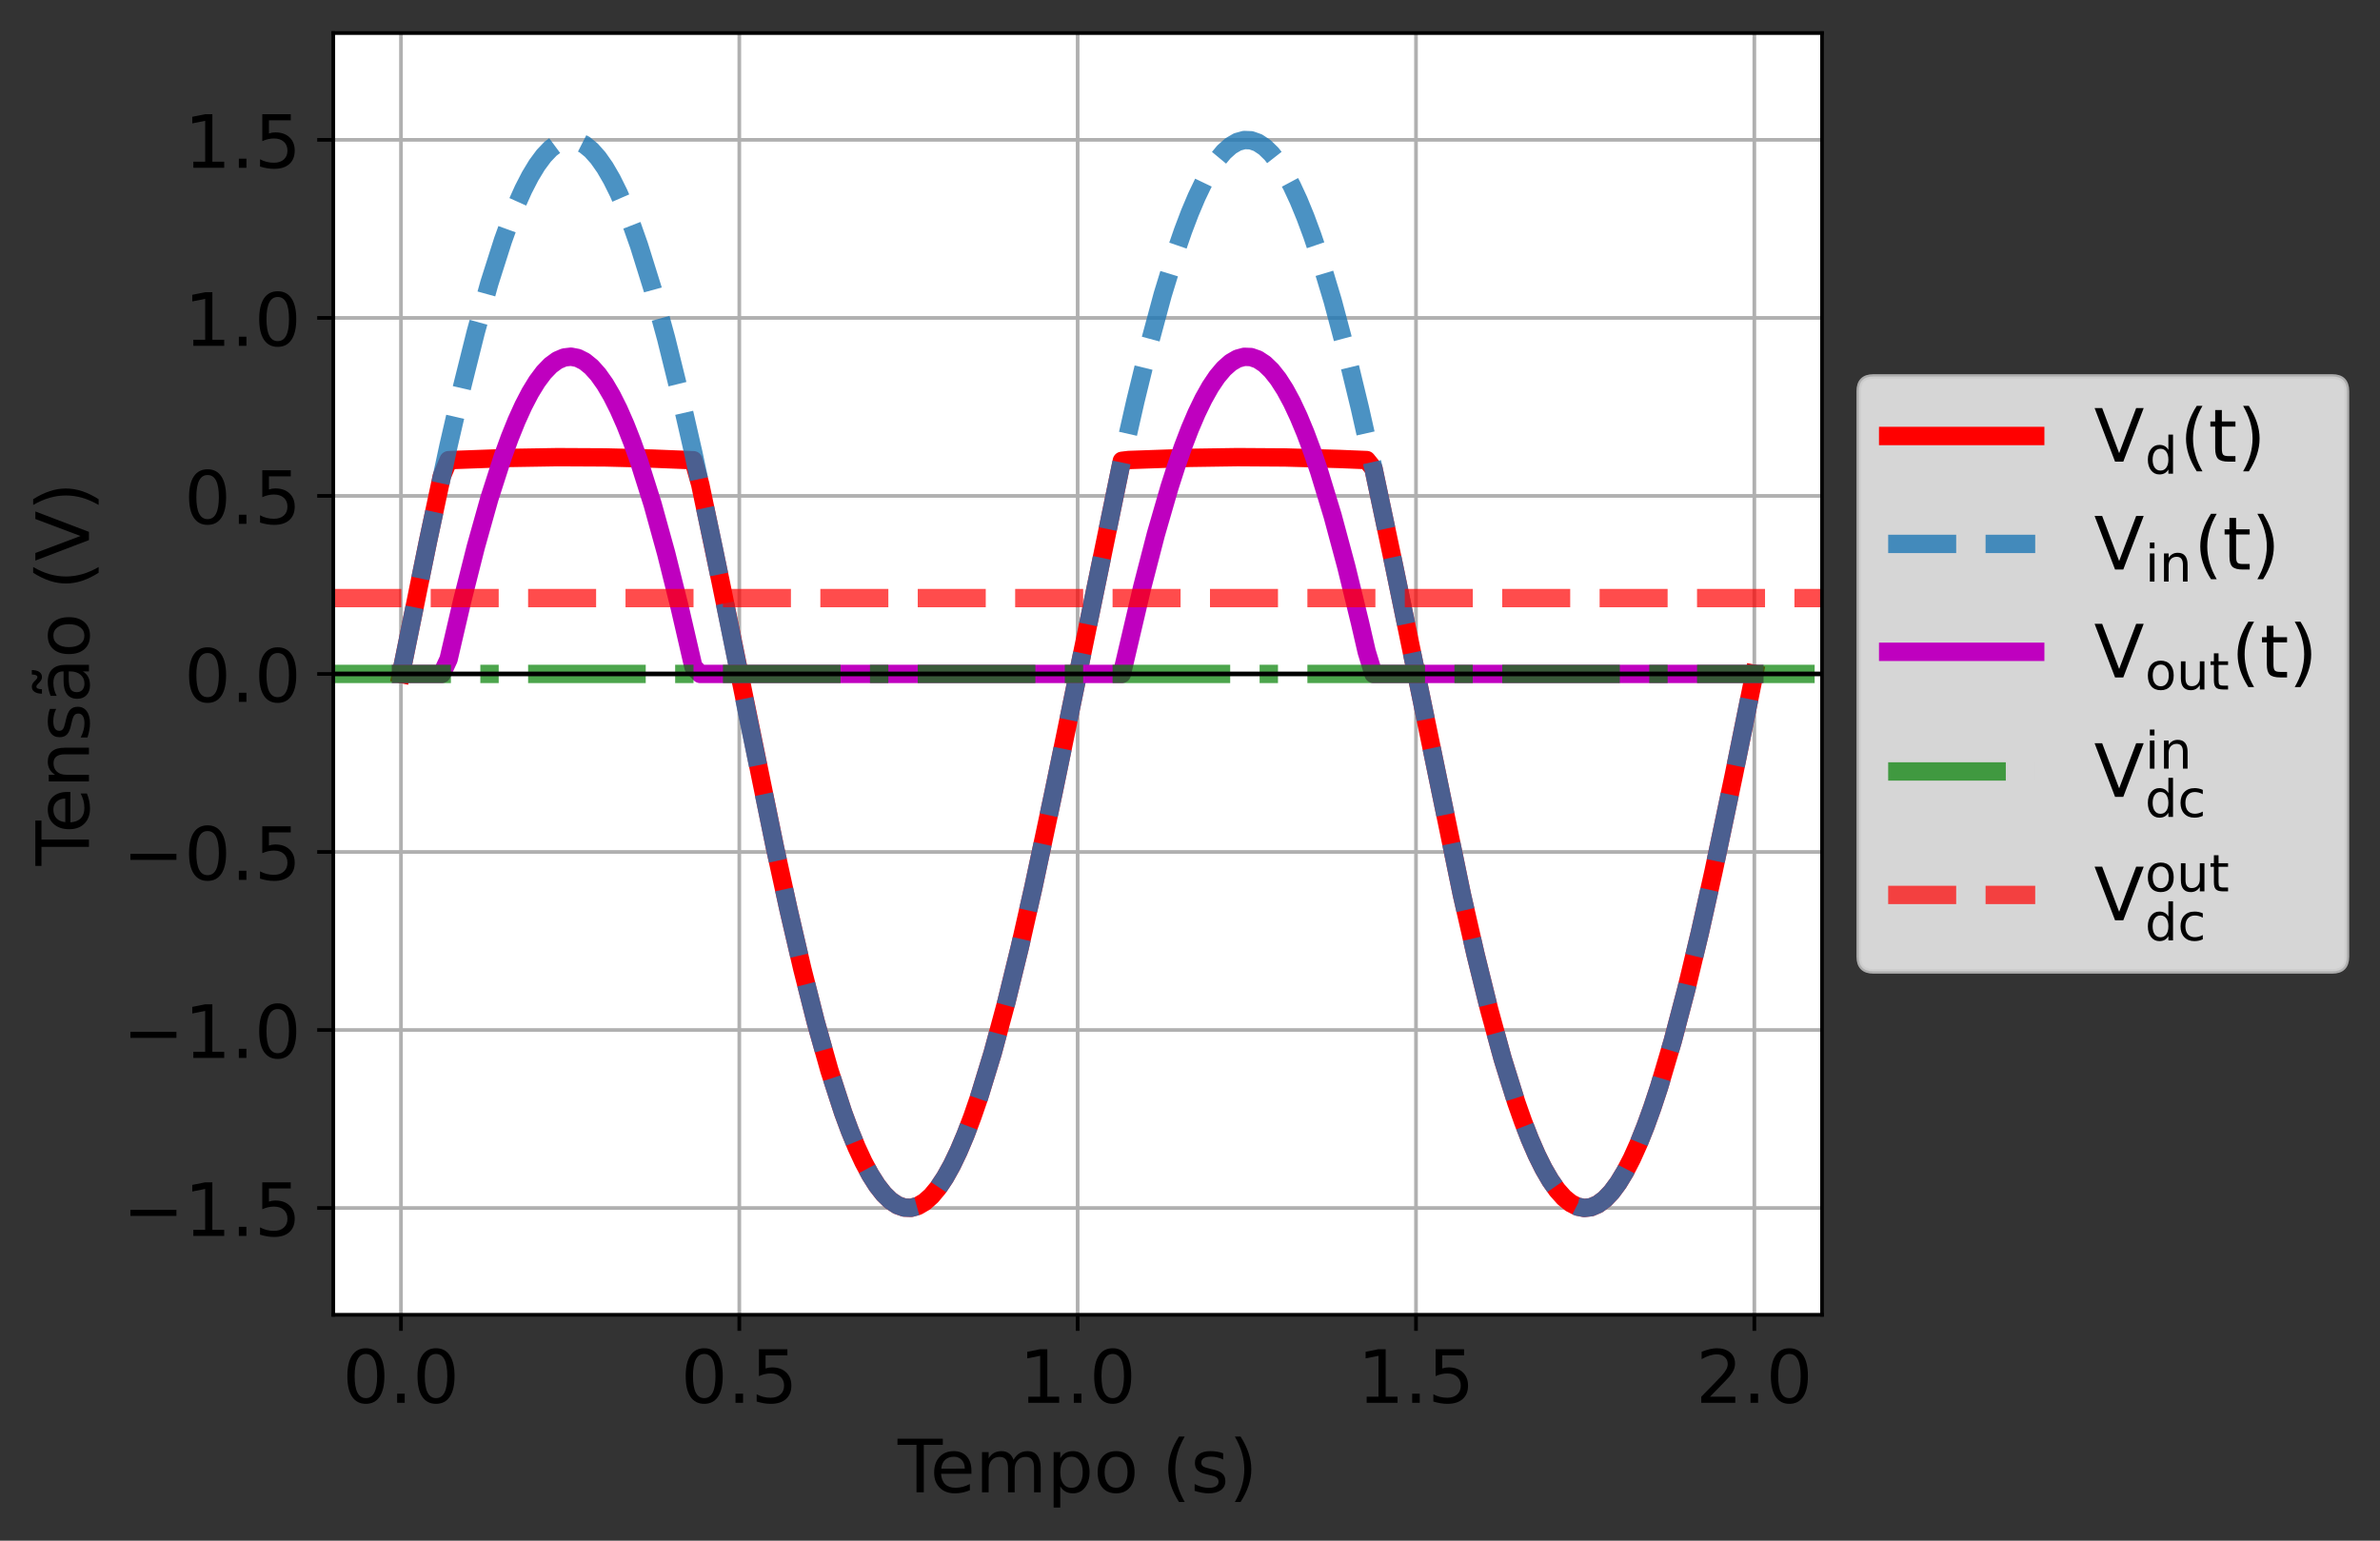 <?xml version="1.0" encoding="utf-8" standalone="no"?>
<!DOCTYPE svg PUBLIC "-//W3C//DTD SVG 1.1//EN"
  "http://www.w3.org/Graphics/SVG/1.1/DTD/svg11.dtd">
<!-- Created with matplotlib (https://matplotlib.org/) -->
<svg height="335.37pt" version="1.1" viewBox="0 0 517.977 335.37" width="517.977pt" xmlns="http://www.w3.org/2000/svg" xmlns:xlink="http://www.w3.org/1999/xlink">
 <rect x="0" y="0" width="517.977" height="335.37" fill="#333333" stroke="none"/>
 <defs>
  <style type="text/css">
*{stroke-linecap:butt;stroke-linejoin:round;}
  </style>
 </defs>
 <g id="figure_1">
  <g id="patch_1">
   <path d="M 0 335.37 
L 517.977 335.37 
L 517.977 0 
L 0 0 
z
" style="fill:none;"/>
  </g>
  <g id="axes_1">
   <g id="patch_2">
    <path d="M 72.537 286.2 
L 396.538 286.2 
L 396.538 7.2 
L 72.537 7.2 
z
" style="fill:#ffffff;"/>
   </g>
   <g id="matplotlib.axis_1">
    <g id="xtick_1">
     <g id="line2d_1">
      <path clip-path="url(#pcf48b3dec0)" d="M 87.265 286.2 
L 87.265 7.2 
" style="fill:none;stroke:#b0b0b0;stroke-linecap:square;stroke-width:0.8;"/>
     </g>
     <g id="line2d_2">
      <defs>
       <path d="M 0 0 
L 0 3.5 
" id="m35a7ed185a" style="stroke:#000000;stroke-width:0.8;"/>
      </defs>
      <g>
       <use style="stroke:#000000;stroke-width:0.8;" x="87.265" xlink:href="#m35a7ed185a" y="286.2"/>
      </g>
     </g>
     <g id="text_1">
      <!-- 0.0 -->
      <defs>
       <path d="M 31.781 66.406 
Q 24.172 66.406 20.328 58.906 
Q 16.5 51.422 16.5 36.375 
Q 16.5 21.391 20.328 13.891 
Q 24.172 6.391 31.781 6.391 
Q 39.453 6.391 43.281 13.891 
Q 47.125 21.391 47.125 36.375 
Q 47.125 51.422 43.281 58.906 
Q 39.453 66.406 31.781 66.406 
z
M 31.781 74.219 
Q 44.047 74.219 50.516 64.516 
Q 56.984 54.828 56.984 36.375 
Q 56.984 17.969 50.516 8.266 
Q 44.047 -1.422 31.781 -1.422 
Q 19.531 -1.422 13.062 8.266 
Q 6.594 17.969 6.594 36.375 
Q 6.594 54.828 13.062 64.516 
Q 19.531 74.219 31.781 74.219 
z
" id="DejaVuSans-48"/>
       <path d="M 10.688 12.406 
L 21 12.406 
L 21 0 
L 10.688 0 
z
" id="DejaVuSans-46"/>
      </defs>
      <g transform="translate(74.542 305.358)scale(0.16 -0.16)">
       <use xlink:href="#DejaVuSans-48"/>
       <use x="63.623" xlink:href="#DejaVuSans-46"/>
       <use x="95.41" xlink:href="#DejaVuSans-48"/>
      </g>
     </g>
    </g>
    <g id="xtick_2">
     <g id="line2d_3">
      <path clip-path="url(#pcf48b3dec0)" d="M 160.901 286.2 
L 160.901 7.2 
" style="fill:none;stroke:#b0b0b0;stroke-linecap:square;stroke-width:0.8;"/>
     </g>
     <g id="line2d_4">
      <g>
       <use style="stroke:#000000;stroke-width:0.8;" x="160.901" xlink:href="#m35a7ed185a" y="286.2"/>
      </g>
     </g>
     <g id="text_2">
      <!-- 0.5 -->
      <defs>
       <path d="M 10.797 72.906 
L 49.516 72.906 
L 49.516 64.594 
L 19.828 64.594 
L 19.828 46.734 
Q 21.969 47.469 24.109 47.828 
Q 26.266 48.188 28.422 48.188 
Q 40.625 48.188 47.75 41.5 
Q 54.891 34.812 54.891 23.391 
Q 54.891 11.625 47.562 5.094 
Q 40.234 -1.422 26.906 -1.422 
Q 22.312 -1.422 17.547 -0.641 
Q 12.797 0.141 7.719 1.703 
L 7.719 11.625 
Q 12.109 9.234 16.797 8.062 
Q 21.484 6.891 26.703 6.891 
Q 35.156 6.891 40.078 11.328 
Q 45.016 15.766 45.016 23.391 
Q 45.016 31 40.078 35.438 
Q 35.156 39.891 26.703 39.891 
Q 22.75 39.891 18.812 39.016 
Q 14.891 38.141 10.797 36.281 
z
" id="DejaVuSans-53"/>
      </defs>
      <g transform="translate(148.179 305.358)scale(0.16 -0.16)">
       <use xlink:href="#DejaVuSans-48"/>
       <use x="63.623" xlink:href="#DejaVuSans-46"/>
       <use x="95.41" xlink:href="#DejaVuSans-53"/>
      </g>
     </g>
    </g>
    <g id="xtick_3">
     <g id="line2d_5">
      <path clip-path="url(#pcf48b3dec0)" d="M 234.537 286.2 
L 234.537 7.2 
" style="fill:none;stroke:#b0b0b0;stroke-linecap:square;stroke-width:0.8;"/>
     </g>
     <g id="line2d_6">
      <g>
       <use style="stroke:#000000;stroke-width:0.8;" x="234.537" xlink:href="#m35a7ed185a" y="286.2"/>
      </g>
     </g>
     <g id="text_3">
      <!-- 1.0 -->
      <defs>
       <path d="M 12.406 8.297 
L 28.516 8.297 
L 28.516 63.922 
L 10.984 60.406 
L 10.984 69.391 
L 28.422 72.906 
L 38.281 72.906 
L 38.281 8.297 
L 54.391 8.297 
L 54.391 0 
L 12.406 0 
z
" id="DejaVuSans-49"/>
      </defs>
      <g transform="translate(221.815 305.358)scale(0.16 -0.16)">
       <use xlink:href="#DejaVuSans-49"/>
       <use x="63.623" xlink:href="#DejaVuSans-46"/>
       <use x="95.41" xlink:href="#DejaVuSans-48"/>
      </g>
     </g>
    </g>
    <g id="xtick_4">
     <g id="line2d_7">
      <path clip-path="url(#pcf48b3dec0)" d="M 308.174 286.2 
L 308.174 7.2 
" style="fill:none;stroke:#b0b0b0;stroke-linecap:square;stroke-width:0.8;"/>
     </g>
     <g id="line2d_8">
      <g>
       <use style="stroke:#000000;stroke-width:0.8;" x="308.174" xlink:href="#m35a7ed185a" y="286.2"/>
      </g>
     </g>
     <g id="text_4">
      <!-- 1.5 -->
      <g transform="translate(295.451 305.358)scale(0.16 -0.16)">
       <use xlink:href="#DejaVuSans-49"/>
       <use x="63.623" xlink:href="#DejaVuSans-46"/>
       <use x="95.41" xlink:href="#DejaVuSans-53"/>
      </g>
     </g>
    </g>
    <g id="xtick_5">
     <g id="line2d_9">
      <path clip-path="url(#pcf48b3dec0)" d="M 381.81 286.2 
L 381.81 7.2 
" style="fill:none;stroke:#b0b0b0;stroke-linecap:square;stroke-width:0.8;"/>
     </g>
     <g id="line2d_10">
      <g>
       <use style="stroke:#000000;stroke-width:0.8;" x="381.81" xlink:href="#m35a7ed185a" y="286.2"/>
      </g>
     </g>
     <g id="text_5">
      <!-- 2.0 -->
      <defs>
       <path d="M 19.188 8.297 
L 53.609 8.297 
L 53.609 0 
L 7.328 0 
L 7.328 8.297 
Q 12.938 14.109 22.625 23.891 
Q 32.328 33.688 34.812 36.531 
Q 39.547 41.844 41.422 45.531 
Q 43.312 49.219 43.312 52.781 
Q 43.312 58.594 39.234 62.25 
Q 35.156 65.922 28.609 65.922 
Q 23.969 65.922 18.812 64.312 
Q 13.672 62.703 7.812 59.422 
L 7.812 69.391 
Q 13.766 71.781 18.938 73 
Q 24.125 74.219 28.422 74.219 
Q 39.75 74.219 46.484 68.547 
Q 53.219 62.891 53.219 53.422 
Q 53.219 48.922 51.531 44.891 
Q 49.859 40.875 45.406 35.406 
Q 44.188 33.984 37.641 27.219 
Q 31.109 20.453 19.188 8.297 
z
" id="DejaVuSans-50"/>
      </defs>
      <g transform="translate(369.088 305.358)scale(0.16 -0.16)">
       <use xlink:href="#DejaVuSans-50"/>
       <use x="63.623" xlink:href="#DejaVuSans-46"/>
       <use x="95.41" xlink:href="#DejaVuSans-48"/>
      </g>
     </g>
    </g>
    <g id="text_6">
     <!-- Tempo (s) -->
     <defs>
      <path d="M -0.297 72.906 
L 61.375 72.906 
L 61.375 64.594 
L 35.5 64.594 
L 35.5 0 
L 25.594 0 
L 25.594 64.594 
L -0.297 64.594 
z
" id="DejaVuSans-84"/>
      <path d="M 56.203 29.594 
L 56.203 25.203 
L 14.891 25.203 
Q 15.484 15.922 20.484 11.062 
Q 25.484 6.203 34.422 6.203 
Q 39.594 6.203 44.453 7.469 
Q 49.312 8.734 54.109 11.281 
L 54.109 2.781 
Q 49.266 0.734 44.188 -0.344 
Q 39.109 -1.422 33.891 -1.422 
Q 20.797 -1.422 13.156 6.188 
Q 5.516 13.812 5.516 26.812 
Q 5.516 40.234 12.766 48.109 
Q 20.016 56 32.328 56 
Q 43.359 56 49.781 48.891 
Q 56.203 41.797 56.203 29.594 
z
M 47.219 32.234 
Q 47.125 39.594 43.094 43.984 
Q 39.062 48.391 32.422 48.391 
Q 24.906 48.391 20.391 44.141 
Q 15.875 39.891 15.188 32.172 
z
" id="DejaVuSans-101"/>
      <path d="M 52 44.188 
Q 55.375 50.25 60.062 53.125 
Q 64.75 56 71.094 56 
Q 79.641 56 84.281 50.016 
Q 88.922 44.047 88.922 33.016 
L 88.922 0 
L 79.891 0 
L 79.891 32.719 
Q 79.891 40.578 77.094 44.375 
Q 74.312 48.188 68.609 48.188 
Q 61.625 48.188 57.562 43.547 
Q 53.516 38.922 53.516 30.906 
L 53.516 0 
L 44.484 0 
L 44.484 32.719 
Q 44.484 40.625 41.703 44.406 
Q 38.922 48.188 33.109 48.188 
Q 26.219 48.188 22.156 43.531 
Q 18.109 38.875 18.109 30.906 
L 18.109 0 
L 9.078 0 
L 9.078 54.688 
L 18.109 54.688 
L 18.109 46.188 
Q 21.188 51.219 25.484 53.609 
Q 29.781 56 35.688 56 
Q 41.656 56 45.828 52.969 
Q 50 49.953 52 44.188 
z
" id="DejaVuSans-109"/>
      <path d="M 18.109 8.203 
L 18.109 -20.797 
L 9.078 -20.797 
L 9.078 54.688 
L 18.109 54.688 
L 18.109 46.391 
Q 20.953 51.266 25.266 53.625 
Q 29.594 56 35.594 56 
Q 45.562 56 51.781 48.094 
Q 58.016 40.188 58.016 27.297 
Q 58.016 14.406 51.781 6.484 
Q 45.562 -1.422 35.594 -1.422 
Q 29.594 -1.422 25.266 0.953 
Q 20.953 3.328 18.109 8.203 
z
M 48.688 27.297 
Q 48.688 37.203 44.609 42.844 
Q 40.531 48.484 33.406 48.484 
Q 26.266 48.484 22.188 42.844 
Q 18.109 37.203 18.109 27.297 
Q 18.109 17.391 22.188 11.75 
Q 26.266 6.109 33.406 6.109 
Q 40.531 6.109 44.609 11.75 
Q 48.688 17.391 48.688 27.297 
z
" id="DejaVuSans-112"/>
      <path d="M 30.609 48.391 
Q 23.391 48.391 19.188 42.75 
Q 14.984 37.109 14.984 27.297 
Q 14.984 17.484 19.156 11.844 
Q 23.344 6.203 30.609 6.203 
Q 37.797 6.203 41.984 11.859 
Q 46.188 17.531 46.188 27.297 
Q 46.188 37.016 41.984 42.703 
Q 37.797 48.391 30.609 48.391 
z
M 30.609 56 
Q 42.328 56 49.016 48.375 
Q 55.719 40.766 55.719 27.297 
Q 55.719 13.875 49.016 6.219 
Q 42.328 -1.422 30.609 -1.422 
Q 18.844 -1.422 12.172 6.219 
Q 5.516 13.875 5.516 27.297 
Q 5.516 40.766 12.172 48.375 
Q 18.844 56 30.609 56 
z
" id="DejaVuSans-111"/>
      <path id="DejaVuSans-32"/>
      <path d="M 31 75.875 
Q 24.469 64.656 21.281 53.656 
Q 18.109 42.672 18.109 31.391 
Q 18.109 20.125 21.312 9.062 
Q 24.516 -2 31 -13.188 
L 23.188 -13.188 
Q 15.875 -1.703 12.234 9.375 
Q 8.594 20.453 8.594 31.391 
Q 8.594 42.281 12.203 53.312 
Q 15.828 64.359 23.188 75.875 
z
" id="DejaVuSans-40"/>
      <path d="M 44.281 53.078 
L 44.281 44.578 
Q 40.484 46.531 36.375 47.5 
Q 32.281 48.484 27.875 48.484 
Q 21.188 48.484 17.844 46.438 
Q 14.5 44.391 14.5 40.281 
Q 14.5 37.156 16.891 35.375 
Q 19.281 33.594 26.516 31.984 
L 29.594 31.297 
Q 39.156 29.25 43.188 25.516 
Q 47.219 21.781 47.219 15.094 
Q 47.219 7.469 41.188 3.016 
Q 35.156 -1.422 24.609 -1.422 
Q 20.219 -1.422 15.453 -0.562 
Q 10.688 0.297 5.422 2 
L 5.422 11.281 
Q 10.406 8.688 15.234 7.391 
Q 20.062 6.109 24.812 6.109 
Q 31.156 6.109 34.562 8.281 
Q 37.984 10.453 37.984 14.406 
Q 37.984 18.062 35.516 20.016 
Q 33.062 21.969 24.703 23.781 
L 21.578 24.516 
Q 13.234 26.266 9.516 29.906 
Q 5.812 33.547 5.812 39.891 
Q 5.812 47.609 11.281 51.797 
Q 16.75 56 26.812 56 
Q 31.781 56 36.172 55.266 
Q 40.578 54.547 44.281 53.078 
z
" id="DejaVuSans-115"/>
      <path d="M 8.016 75.875 
L 15.828 75.875 
Q 23.141 64.359 26.781 53.312 
Q 30.422 42.281 30.422 31.391 
Q 30.422 20.453 26.781 9.375 
Q 23.141 -1.703 15.828 -13.188 
L 8.016 -13.188 
Q 14.5 -2 17.703 9.062 
Q 20.906 20.125 20.906 31.391 
Q 20.906 42.672 17.703 53.656 
Q 14.5 64.656 8.016 75.875 
z
" id="DejaVuSans-41"/>
     </defs>
     <g transform="translate(195.37 324.842)scale(0.16 -0.16)">
      <use xlink:href="#DejaVuSans-84"/>
      <use x="44.084" xlink:href="#DejaVuSans-101"/>
      <use x="105.607" xlink:href="#DejaVuSans-109"/>
      <use x="203.02" xlink:href="#DejaVuSans-112"/>
      <use x="266.496" xlink:href="#DejaVuSans-111"/>
      <use x="327.678" xlink:href="#DejaVuSans-32"/>
      <use x="359.465" xlink:href="#DejaVuSans-40"/>
      <use x="398.479" xlink:href="#DejaVuSans-115"/>
      <use x="450.578" xlink:href="#DejaVuSans-41"/>
     </g>
    </g>
   </g>
   <g id="matplotlib.axis_2">
    <g id="ytick_1">
     <g id="line2d_11">
      <path clip-path="url(#pcf48b3dec0)" d="M 72.537 262.953 
L 396.538 262.953 
" style="fill:none;stroke:#b0b0b0;stroke-linecap:square;stroke-width:0.8;"/>
     </g>
     <g id="line2d_12">
      <defs>
       <path d="M 0 0 
L -3.5 0 
" id="m802ce9256f" style="stroke:#000000;stroke-width:0.8;"/>
      </defs>
      <g>
       <use style="stroke:#000000;stroke-width:0.8;" x="72.537" xlink:href="#m802ce9256f" y="262.953"/>
      </g>
     </g>
     <g id="text_7">
      <!-- −1.5 -->
      <defs>
       <path d="M 10.594 35.5 
L 73.188 35.5 
L 73.188 27.203 
L 10.594 27.203 
z
" id="DejaVuSans-8722"/>
      </defs>
      <g transform="translate(26.685 269.032)scale(0.16 -0.16)">
       <use xlink:href="#DejaVuSans-8722"/>
       <use x="83.789" xlink:href="#DejaVuSans-49"/>
       <use x="147.412" xlink:href="#DejaVuSans-46"/>
       <use x="179.199" xlink:href="#DejaVuSans-53"/>
      </g>
     </g>
    </g>
    <g id="ytick_2">
     <g id="line2d_13">
      <path clip-path="url(#pcf48b3dec0)" d="M 72.537 224.202 
L 396.538 224.202 
" style="fill:none;stroke:#b0b0b0;stroke-linecap:square;stroke-width:0.8;"/>
     </g>
     <g id="line2d_14">
      <g>
       <use style="stroke:#000000;stroke-width:0.8;" x="72.537" xlink:href="#m802ce9256f" y="224.202"/>
      </g>
     </g>
     <g id="text_8">
      <!-- −1.0 -->
      <g transform="translate(26.685 230.281)scale(0.16 -0.16)">
       <use xlink:href="#DejaVuSans-8722"/>
       <use x="83.789" xlink:href="#DejaVuSans-49"/>
       <use x="147.412" xlink:href="#DejaVuSans-46"/>
       <use x="179.199" xlink:href="#DejaVuSans-48"/>
      </g>
     </g>
    </g>
    <g id="ytick_3">
     <g id="line2d_15">
      <path clip-path="url(#pcf48b3dec0)" d="M 72.537 185.451 
L 396.538 185.451 
" style="fill:none;stroke:#b0b0b0;stroke-linecap:square;stroke-width:0.8;"/>
     </g>
     <g id="line2d_16">
      <g>
       <use style="stroke:#000000;stroke-width:0.8;" x="72.537" xlink:href="#m802ce9256f" y="185.451"/>
      </g>
     </g>
     <g id="text_9">
      <!-- −0.5 -->
      <g transform="translate(26.685 191.53)scale(0.16 -0.16)">
       <use xlink:href="#DejaVuSans-8722"/>
       <use x="83.789" xlink:href="#DejaVuSans-48"/>
       <use x="147.412" xlink:href="#DejaVuSans-46"/>
       <use x="179.199" xlink:href="#DejaVuSans-53"/>
      </g>
     </g>
    </g>
    <g id="ytick_4">
     <g id="line2d_17">
      <path clip-path="url(#pcf48b3dec0)" d="M 72.537 146.7 
L 396.538 146.7 
" style="fill:none;stroke:#b0b0b0;stroke-linecap:square;stroke-width:0.8;"/>
     </g>
     <g id="line2d_18">
      <g>
       <use style="stroke:#000000;stroke-width:0.8;" x="72.537" xlink:href="#m802ce9256f" y="146.7"/>
      </g>
     </g>
     <g id="text_10">
      <!-- 0.0 -->
      <g transform="translate(40.093 152.779)scale(0.16 -0.16)">
       <use xlink:href="#DejaVuSans-48"/>
       <use x="63.623" xlink:href="#DejaVuSans-46"/>
       <use x="95.41" xlink:href="#DejaVuSans-48"/>
      </g>
     </g>
    </g>
    <g id="ytick_5">
     <g id="line2d_19">
      <path clip-path="url(#pcf48b3dec0)" d="M 72.537 107.949 
L 396.538 107.949 
" style="fill:none;stroke:#b0b0b0;stroke-linecap:square;stroke-width:0.8;"/>
     </g>
     <g id="line2d_20">
      <g>
       <use style="stroke:#000000;stroke-width:0.8;" x="72.537" xlink:href="#m802ce9256f" y="107.949"/>
      </g>
     </g>
     <g id="text_11">
      <!-- 0.5 -->
      <g transform="translate(40.093 114.028)scale(0.16 -0.16)">
       <use xlink:href="#DejaVuSans-48"/>
       <use x="63.623" xlink:href="#DejaVuSans-46"/>
       <use x="95.41" xlink:href="#DejaVuSans-53"/>
      </g>
     </g>
    </g>
    <g id="ytick_6">
     <g id="line2d_21">
      <path clip-path="url(#pcf48b3dec0)" d="M 72.537 69.198 
L 396.538 69.198 
" style="fill:none;stroke:#b0b0b0;stroke-linecap:square;stroke-width:0.8;"/>
     </g>
     <g id="line2d_22">
      <g>
       <use style="stroke:#000000;stroke-width:0.8;" x="72.537" xlink:href="#m802ce9256f" y="69.198"/>
      </g>
     </g>
     <g id="text_12">
      <!-- 1.0 -->
      <g transform="translate(40.093 75.277)scale(0.16 -0.16)">
       <use xlink:href="#DejaVuSans-49"/>
       <use x="63.623" xlink:href="#DejaVuSans-46"/>
       <use x="95.41" xlink:href="#DejaVuSans-48"/>
      </g>
     </g>
    </g>
    <g id="ytick_7">
     <g id="line2d_23">
      <path clip-path="url(#pcf48b3dec0)" d="M 72.537 30.447 
L 396.538 30.447 
" style="fill:none;stroke:#b0b0b0;stroke-linecap:square;stroke-width:0.8;"/>
     </g>
     <g id="line2d_24">
      <g>
       <use style="stroke:#000000;stroke-width:0.8;" x="72.537" xlink:href="#m802ce9256f" y="30.447"/>
      </g>
     </g>
     <g id="text_13">
      <!-- 1.5 -->
      <g transform="translate(40.093 36.526)scale(0.16 -0.16)">
       <use xlink:href="#DejaVuSans-49"/>
       <use x="63.623" xlink:href="#DejaVuSans-46"/>
       <use x="95.41" xlink:href="#DejaVuSans-53"/>
      </g>
     </g>
    </g>
    <g id="text_14">
     <!-- Tensão (V) -->
     <defs>
      <path d="M 54.891 33.016 
L 54.891 0 
L 45.906 0 
L 45.906 32.719 
Q 45.906 40.484 42.875 44.328 
Q 39.844 48.188 33.797 48.188 
Q 26.516 48.188 22.312 43.547 
Q 18.109 38.922 18.109 30.906 
L 18.109 0 
L 9.078 0 
L 9.078 54.688 
L 18.109 54.688 
L 18.109 46.188 
Q 21.344 51.125 25.703 53.562 
Q 30.078 56 35.797 56 
Q 45.219 56 50.047 50.172 
Q 54.891 44.344 54.891 33.016 
z
" id="DejaVuSans-110"/>
      <path d="M 34.281 27.484 
Q 23.391 27.484 19.188 25 
Q 14.984 22.516 14.984 16.5 
Q 14.984 11.719 18.141 8.906 
Q 21.297 6.109 26.703 6.109 
Q 34.188 6.109 38.703 11.406 
Q 43.219 16.703 43.219 25.484 
L 43.219 27.484 
z
M 52.203 31.203 
L 52.203 0 
L 43.219 0 
L 43.219 8.297 
Q 40.141 3.328 35.547 0.953 
Q 30.953 -1.422 24.312 -1.422 
Q 15.922 -1.422 10.953 3.297 
Q 6 8.016 6 15.922 
Q 6 25.141 12.172 29.828 
Q 18.359 34.516 30.609 34.516 
L 43.219 34.516 
L 43.219 35.406 
Q 43.219 41.609 39.141 45 
Q 35.062 48.391 27.688 48.391 
Q 23 48.391 18.547 47.266 
Q 14.109 46.141 10.016 43.891 
L 10.016 52.203 
Q 14.938 54.109 19.578 55.047 
Q 24.219 56 28.609 56 
Q 40.484 56 46.344 49.844 
Q 52.203 43.703 52.203 31.203 
z
M 28.812 66.891 
L 26.016 69.578 
Q 24.953 70.562 24.141 71.016 
Q 23.344 71.484 22.703 71.484 
Q 20.844 71.484 19.969 69.703 
Q 19.094 67.922 18.984 63.922 
L 12.891 63.922 
Q 12.984 70.516 15.469 74.094 
Q 17.969 77.688 22.406 77.688 
Q 24.266 77.688 25.828 77 
Q 27.391 76.312 29.203 74.703 
L 31.984 72.016 
Q 33.047 71.047 33.859 70.578 
Q 34.672 70.125 35.297 70.125 
Q 37.156 70.125 38.031 71.906 
Q 38.906 73.688 39.016 77.688 
L 45.109 77.688 
Q 45.016 71.094 42.516 67.5 
Q 40.031 63.922 35.594 63.922 
Q 33.734 63.922 32.172 64.594 
Q 30.609 65.281 28.812 66.891 
z
" id="DejaVuSans-227"/>
      <path d="M 28.609 0 
L 0.781 72.906 
L 11.078 72.906 
L 34.188 11.531 
L 57.328 72.906 
L 67.578 72.906 
L 39.797 0 
z
" id="DejaVuSans-86"/>
     </defs>
     <g transform="translate(19.358 188.441)rotate(-90)scale(0.16 -0.16)">
      <use xlink:href="#DejaVuSans-84"/>
      <use x="44.084" xlink:href="#DejaVuSans-101"/>
      <use x="105.607" xlink:href="#DejaVuSans-110"/>
      <use x="168.986" xlink:href="#DejaVuSans-115"/>
      <use x="221.086" xlink:href="#DejaVuSans-227"/>
      <use x="282.365" xlink:href="#DejaVuSans-111"/>
      <use x="343.547" xlink:href="#DejaVuSans-32"/>
      <use x="375.334" xlink:href="#DejaVuSans-40"/>
      <use x="414.348" xlink:href="#DejaVuSans-86"/>
      <use x="482.756" xlink:href="#DejaVuSans-41"/>
     </g>
    </g>
   </g>
   <g id="line2d_25">
    <path clip-path="url(#pcf48b3dec0)" d="M 87.265 146.7 
L 93.185 117.647 
L 96.146 103.7 
L 97.626 100.167 
L 110.947 99.684 
L 121.308 99.516 
L 131.669 99.568 
L 142.03 99.829 
L 150.91 100.183 
L 152.39 105.41 
L 156.831 126.613 
L 168.672 184.539 
L 171.632 198.083 
L 174.592 210.809 
L 177.553 222.514 
L 180.513 233.011 
L 183.473 242.133 
L 184.953 246.132 
L 186.433 249.735 
L 187.913 252.927 
L 189.394 255.696 
L 190.874 258.03 
L 192.354 259.92 
L 193.834 261.36 
L 195.314 262.341 
L 196.794 262.862 
L 198.274 262.92 
L 199.754 262.515 
L 201.235 261.648 
L 202.715 260.323 
L 204.195 258.545 
L 205.675 256.321 
L 207.155 253.66 
L 208.635 250.572 
L 210.115 247.071 
L 211.596 243.169 
L 213.076 238.883 
L 216.036 229.227 
L 218.996 218.256 
L 221.956 206.146 
L 224.917 193.089 
L 229.357 172.185 
L 244.158 100.311 
L 245.638 100.134 
L 258.96 99.665 
L 269.321 99.513 
L 279.681 99.58 
L 291.522 99.909 
L 297.443 100.15 
L 298.923 102 
L 303.363 123.009 
L 318.165 194.765 
L 321.125 207.716 
L 324.085 219.694 
L 327.045 230.509 
L 330.006 239.99 
L 331.486 244.181 
L 332.966 247.984 
L 334.446 251.383 
L 335.926 254.365 
L 337.406 256.918 
L 338.887 259.031 
L 340.367 260.697 
L 341.847 261.908 
L 343.327 262.66 
L 344.807 262.949 
L 346.287 262.776 
L 347.767 262.139 
L 349.247 261.042 
L 350.728 259.49 
L 352.208 257.488 
L 353.688 255.044 
L 355.168 252.168 
L 356.648 248.872 
L 358.128 245.169 
L 359.608 241.073 
L 361.088 236.601 
L 364.049 226.601 
L 367.009 215.328 
L 369.969 202.962 
L 372.929 189.7 
L 377.37 168.592 
L 381.81 146.7 
L 381.81 146.7 
" style="fill:none;stroke:#ff0000;stroke-linecap:square;stroke-width:4;"/>
   </g>
   <g id="line2d_26">
    <path clip-path="url(#pcf48b3dec0)" d="M 87.265 146.7 
L 93.185 117.647 
L 97.626 96.97 
L 100.586 84.13 
L 103.546 72.287 
L 106.506 61.629 
L 109.467 52.327 
L 110.947 48.231 
L 112.427 44.528 
L 113.907 41.232 
L 115.387 38.356 
L 116.867 35.912 
L 118.347 33.91 
L 119.828 32.358 
L 121.308 31.261 
L 122.788 30.624 
L 124.268 30.451 
L 125.748 30.74 
L 127.228 31.492 
L 128.708 32.703 
L 130.188 34.369 
L 131.669 36.482 
L 133.149 39.035 
L 134.629 42.017 
L 136.109 45.416 
L 137.589 49.219 
L 139.069 53.41 
L 142.03 62.891 
L 144.99 73.706 
L 147.95 85.684 
L 150.91 98.635 
L 155.351 119.427 
L 162.751 155.867 
L 168.672 184.539 
L 171.632 198.083 
L 174.592 210.809 
L 177.553 222.514 
L 180.513 233.011 
L 183.473 242.133 
L 184.953 246.132 
L 186.433 249.735 
L 187.913 252.927 
L 189.394 255.696 
L 190.874 258.03 
L 192.354 259.92 
L 193.834 261.36 
L 195.314 262.341 
L 196.794 262.862 
L 198.274 262.92 
L 199.754 262.515 
L 201.235 261.648 
L 202.715 260.323 
L 204.195 258.545 
L 205.675 256.321 
L 207.155 253.66 
L 208.635 250.572 
L 210.115 247.071 
L 211.596 243.169 
L 213.076 238.883 
L 216.036 229.227 
L 218.996 218.256 
L 221.956 206.146 
L 224.917 193.089 
L 229.357 172.185 
L 244.158 100.311 
L 247.119 87.254 
L 250.079 75.144 
L 253.039 64.173 
L 255.999 54.517 
L 257.479 50.231 
L 258.96 46.329 
L 260.44 42.828 
L 261.92 39.74 
L 263.4 37.079 
L 264.88 34.855 
L 266.36 33.077 
L 267.84 31.752 
L 269.321 30.885 
L 270.801 30.48 
L 272.281 30.538 
L 273.761 31.059 
L 275.241 32.04 
L 276.721 33.48 
L 278.201 35.37 
L 279.681 37.704 
L 281.162 40.473 
L 282.642 43.665 
L 284.122 47.268 
L 285.602 51.267 
L 287.082 55.646 
L 290.042 65.476 
L 293.003 76.599 
L 295.963 88.839 
L 298.923 102 
L 303.363 123.009 
L 318.165 194.765 
L 321.125 207.716 
L 324.085 219.694 
L 327.045 230.509 
L 330.006 239.99 
L 331.486 244.181 
L 332.966 247.984 
L 334.446 251.383 
L 335.926 254.365 
L 337.406 256.918 
L 338.887 259.031 
L 340.367 260.697 
L 341.847 261.908 
L 343.327 262.66 
L 344.807 262.949 
L 346.287 262.776 
L 347.767 262.139 
L 349.247 261.042 
L 350.728 259.49 
L 352.208 257.488 
L 353.688 255.044 
L 355.168 252.168 
L 356.648 248.872 
L 358.128 245.169 
L 359.608 241.073 
L 361.088 236.601 
L 364.049 226.601 
L 367.009 215.328 
L 369.969 202.962 
L 372.929 189.7 
L 377.37 168.592 
L 381.81 146.7 
L 381.81 146.7 
" style="fill:none;stroke:#1f77b4;stroke-dasharray:14.8,6.4;stroke-dashoffset:0;stroke-opacity:0.8;stroke-width:4;"/>
   </g>
   <g id="line2d_27">
    <path clip-path="url(#pcf48b3dec0)" d="M 87.265 146.7 
L 96.146 146.7 
L 97.626 143.503 
L 100.586 130.79 
L 103.546 119.064 
L 106.506 108.512 
L 109.467 99.302 
L 110.947 95.247 
L 112.427 91.58 
L 113.907 88.317 
L 115.387 85.469 
L 116.867 83.05 
L 118.347 81.068 
L 119.828 79.53 
L 121.308 78.445 
L 122.788 77.814 
L 124.268 77.642 
L 125.748 77.929 
L 127.228 78.674 
L 128.708 79.873 
L 130.188 81.522 
L 131.669 83.614 
L 133.149 86.142 
L 134.629 89.094 
L 136.109 92.459 
L 137.589 96.225 
L 139.069 100.375 
L 142.03 109.761 
L 144.99 120.47 
L 147.95 132.329 
L 150.91 145.151 
L 152.39 146.7 
L 244.158 146.7 
L 248.599 127.759 
L 251.559 116.309 
L 254.519 106.078 
L 255.999 101.47 
L 257.479 97.227 
L 258.96 93.364 
L 260.44 89.897 
L 261.92 86.84 
L 263.4 84.206 
L 264.88 82.004 
L 266.36 80.243 
L 267.84 78.931 
L 269.321 78.072 
L 270.801 77.671 
L 272.281 77.728 
L 273.761 78.244 
L 275.241 79.217 
L 276.721 80.641 
L 278.201 82.513 
L 279.681 84.824 
L 281.162 87.565 
L 282.642 90.726 
L 284.122 94.293 
L 285.602 98.253 
L 287.082 102.589 
L 290.042 112.321 
L 293.003 123.334 
L 295.963 135.452 
L 297.443 141.866 
L 298.923 146.7 
L 381.81 146.7 
L 381.81 146.7 
" style="fill:none;stroke:#bf00bf;stroke-linecap:square;stroke-width:4;"/>
   </g>
   <g id="line2d_28">
    <path clip-path="url(#pcf48b3dec0)" d="M 72.537 146.7 
L 396.538 146.7 
" style="fill:none;stroke:#008000;stroke-dasharray:25.6,6.4,4,6.4;stroke-dashoffset:0;stroke-opacity:0.7;stroke-width:4;"/>
   </g>
   <g id="line2d_29">
    <path clip-path="url(#pcf48b3dec0)" d="M 72.537 130.194 
L 396.538 130.194 
" style="fill:none;stroke:#ff0000;stroke-dasharray:14.8,6.4;stroke-dashoffset:0;stroke-opacity:0.7;stroke-width:4;"/>
   </g>
   <g id="line2d_30">
    <path clip-path="url(#pcf48b3dec0)" d="M 72.537 146.7 
L 396.538 146.7 
" style="fill:none;stroke:#000000;stroke-linecap:square;"/>
   </g>
   <g id="patch_3">
    <path d="M 72.537 286.2 
L 72.537 7.2 
" style="fill:none;stroke:#000000;stroke-linecap:square;stroke-linejoin:miter;stroke-width:0.8;"/>
   </g>
   <g id="patch_4">
    <path d="M 396.538 286.2 
L 396.538 7.2 
" style="fill:none;stroke:#000000;stroke-linecap:square;stroke-linejoin:miter;stroke-width:0.8;"/>
   </g>
   <g id="patch_5">
    <path d="M 72.537 286.2 
L 396.538 286.2 
" style="fill:none;stroke:#000000;stroke-linecap:square;stroke-linejoin:miter;stroke-width:0.8;"/>
   </g>
   <g id="patch_6">
    <path d="M 72.537 7.2 
L 396.538 7.2 
" style="fill:none;stroke:#000000;stroke-linecap:square;stroke-linejoin:miter;stroke-width:0.8;"/>
   </g>
   <g id="legend_1">
    <g id="patch_7">
     <path d="M 407.738 211.447 
L 507.577 211.447 
Q 510.777 211.447 510.777 208.248 
L 510.777 85.153 
Q 510.777 81.953 507.577 81.953 
L 407.738 81.953 
Q 404.538 81.953 404.538 85.153 
L 404.538 208.248 
Q 404.538 211.447 407.738 211.447 
z
" style="fill:#ffffff;opacity:0.8;stroke:#cccccc;stroke-linejoin:miter;"/>
    </g>
    <g id="line2d_31">
     <path d="M 410.938 94.91 
L 442.938 94.91 
" style="fill:none;stroke:#ff0000;stroke-linecap:square;stroke-width:4;"/>
    </g>
    <g id="line2d_32"/>
    <g id="text_15">
     <!-- $V_d(t)$ -->
     <defs>
      <path d="M 45.406 46.391 
L 45.406 75.984 
L 54.391 75.984 
L 54.391 0 
L 45.406 0 
L 45.406 8.203 
Q 42.578 3.328 38.25 0.953 
Q 33.938 -1.422 27.875 -1.422 
Q 17.969 -1.422 11.734 6.484 
Q 5.516 14.406 5.516 27.297 
Q 5.516 40.188 11.734 48.094 
Q 17.969 56 27.875 56 
Q 33.938 56 38.25 53.625 
Q 42.578 51.266 45.406 46.391 
z
M 14.797 27.297 
Q 14.797 17.391 18.875 11.75 
Q 22.953 6.109 30.078 6.109 
Q 37.203 6.109 41.297 11.75 
Q 45.406 17.391 45.406 27.297 
Q 45.406 37.203 41.297 42.844 
Q 37.203 48.484 30.078 48.484 
Q 22.953 48.484 18.875 42.844 
Q 14.797 37.203 14.797 27.297 
z
" id="DejaVuSans-100"/>
      <path d="M 18.312 70.219 
L 18.312 54.688 
L 36.812 54.688 
L 36.812 47.703 
L 18.312 47.703 
L 18.312 18.016 
Q 18.312 11.328 20.141 9.422 
Q 21.969 7.516 27.594 7.516 
L 36.812 7.516 
L 36.812 0 
L 27.594 0 
Q 17.188 0 13.234 3.875 
Q 9.281 7.766 9.281 18.016 
L 9.281 47.703 
L 2.688 47.703 
L 2.688 54.688 
L 9.281 54.688 
L 9.281 70.219 
z
" id="DejaVuSans-116"/>
     </defs>
     <g transform="translate(455.738 100.51)scale(0.16 -0.16)">
      <use transform="translate(0 0.125)" xlink:href="#DejaVuSans-86"/>
      <use transform="translate(69.365 -16.281)scale(0.7)" xlink:href="#DejaVuSans-100"/>
      <use transform="translate(116.533 0.125)" xlink:href="#DejaVuSans-40"/>
      <use transform="translate(155.547 0.125)" xlink:href="#DejaVuSans-116"/>
      <use transform="translate(194.756 0.125)" xlink:href="#DejaVuSans-41"/>
     </g>
    </g>
    <g id="line2d_33">
     <path d="M 410.938 118.395 
L 442.938 118.395 
" style="fill:none;stroke:#1f77b4;stroke-dasharray:14.8,6.4;stroke-dashoffset:0;stroke-opacity:0.8;stroke-width:4;"/>
    </g>
    <g id="line2d_34"/>
    <g id="text_16">
     <!-- $V_{in}(t)$ -->
     <defs>
      <path d="M 9.422 54.688 
L 18.406 54.688 
L 18.406 0 
L 9.422 0 
z
M 9.422 75.984 
L 18.406 75.984 
L 18.406 64.594 
L 9.422 64.594 
z
" id="DejaVuSans-105"/>
     </defs>
     <g transform="translate(455.738 123.995)scale(0.16 -0.16)">
      <use transform="translate(0 0.125)" xlink:href="#DejaVuSans-86"/>
      <use transform="translate(69.365 -16.281)scale(0.7)" xlink:href="#DejaVuSans-105"/>
      <use transform="translate(88.813 -16.281)scale(0.7)" xlink:href="#DejaVuSans-110"/>
      <use transform="translate(135.913 0.125)" xlink:href="#DejaVuSans-40"/>
      <use transform="translate(174.927 0.125)" xlink:href="#DejaVuSans-116"/>
      <use transform="translate(214.136 0.125)" xlink:href="#DejaVuSans-41"/>
     </g>
    </g>
    <g id="line2d_35">
     <path d="M 410.938 141.88 
L 442.938 141.88 
" style="fill:none;stroke:#bf00bf;stroke-linecap:square;stroke-width:4;"/>
    </g>
    <g id="line2d_36"/>
    <g id="text_17">
     <!-- $V_{out}(t)$ -->
     <defs>
      <path d="M 8.5 21.578 
L 8.5 54.688 
L 17.484 54.688 
L 17.484 21.922 
Q 17.484 14.156 20.5 10.266 
Q 23.531 6.391 29.594 6.391 
Q 36.859 6.391 41.078 11.031 
Q 45.312 15.672 45.312 23.688 
L 45.312 54.688 
L 54.297 54.688 
L 54.297 0 
L 45.312 0 
L 45.312 8.406 
Q 42.047 3.422 37.719 1 
Q 33.406 -1.422 27.688 -1.422 
Q 18.266 -1.422 13.375 4.438 
Q 8.5 10.297 8.5 21.578 
z
M 31.109 56 
z
" id="DejaVuSans-117"/>
     </defs>
     <g transform="translate(455.738 147.48)scale(0.16 -0.16)">
      <use transform="translate(0 0.125)" xlink:href="#DejaVuSans-86"/>
      <use transform="translate(69.365 -16.281)scale(0.7)" xlink:href="#DejaVuSans-111"/>
      <use transform="translate(112.192 -16.281)scale(0.7)" xlink:href="#DejaVuSans-117"/>
      <use transform="translate(156.558 -16.281)scale(0.7)" xlink:href="#DejaVuSans-116"/>
      <use transform="translate(186.738 0.125)" xlink:href="#DejaVuSans-40"/>
      <use transform="translate(225.752 0.125)" xlink:href="#DejaVuSans-116"/>
      <use transform="translate(264.961 0.125)" xlink:href="#DejaVuSans-41"/>
     </g>
    </g>
    <g id="line2d_37">
     <path d="M 410.938 167.928 
L 442.938 167.928 
" style="fill:none;stroke:#008000;stroke-dasharray:25.6,6.4,4,6.4;stroke-dashoffset:0;stroke-opacity:0.7;stroke-width:4;"/>
    </g>
    <g id="line2d_38"/>
    <g id="text_18">
     <!-- $V^{in}_{dc}$ -->
     <defs>
      <path d="M 48.781 52.594 
L 48.781 44.188 
Q 44.969 46.297 41.141 47.344 
Q 37.312 48.391 33.406 48.391 
Q 24.656 48.391 19.812 42.844 
Q 14.984 37.312 14.984 27.297 
Q 14.984 17.281 19.812 11.734 
Q 24.656 6.203 33.406 6.203 
Q 37.312 6.203 41.141 7.25 
Q 44.969 8.297 48.781 10.406 
L 48.781 2.094 
Q 45.016 0.344 40.984 -0.531 
Q 36.969 -1.422 32.422 -1.422 
Q 20.062 -1.422 12.781 6.344 
Q 5.516 14.109 5.516 27.297 
Q 5.516 40.672 12.859 48.328 
Q 20.219 56 33.016 56 
Q 37.156 56 41.109 55.141 
Q 45.062 54.297 48.781 52.594 
z
" id="DejaVuSans-99"/>
     </defs>
     <g transform="translate(455.738 173.528)scale(0.16 -0.16)">
      <use transform="translate(0 0.466)" xlink:href="#DejaVuSans-86"/>
      <use transform="translate(69.365 38.811)scale(0.7)" xlink:href="#DejaVuSans-105"/>
      <use transform="translate(88.813 38.811)scale(0.7)" xlink:href="#DejaVuSans-110"/>
      <use transform="translate(69.365 -26.878)scale(0.7)" xlink:href="#DejaVuSans-100"/>
      <use transform="translate(113.799 -26.878)scale(0.7)" xlink:href="#DejaVuSans-99"/>
     </g>
    </g>
    <g id="line2d_39">
     <path d="M 410.938 194.808 
L 442.938 194.808 
" style="fill:none;stroke:#ff0000;stroke-dasharray:14.8,6.4;stroke-dashoffset:0;stroke-opacity:0.7;stroke-width:4;"/>
    </g>
    <g id="line2d_40"/>
    <g id="text_19">
     <!-- $V^{out}_{dc}$ -->
     <g transform="translate(455.738 200.407)scale(0.16 -0.16)">
      <use transform="translate(0 0.506)" xlink:href="#DejaVuSans-86"/>
      <use transform="translate(69.365 39.847)scale(0.7)" xlink:href="#DejaVuSans-111"/>
      <use transform="translate(112.192 39.847)scale(0.7)" xlink:href="#DejaVuSans-117"/>
      <use transform="translate(156.558 39.847)scale(0.7)" xlink:href="#DejaVuSans-116"/>
      <use transform="translate(69.365 -26.837)scale(0.7)" xlink:href="#DejaVuSans-100"/>
      <use transform="translate(113.799 -26.837)scale(0.7)" xlink:href="#DejaVuSans-99"/>
     </g>
    </g>
   </g>
  </g>
 </g>
 <defs>
  <clipPath id="pcf48b3dec0">
   <rect height="279" width="324" x="72.537" y="7.2"/>
  </clipPath>
 </defs>
</svg>
